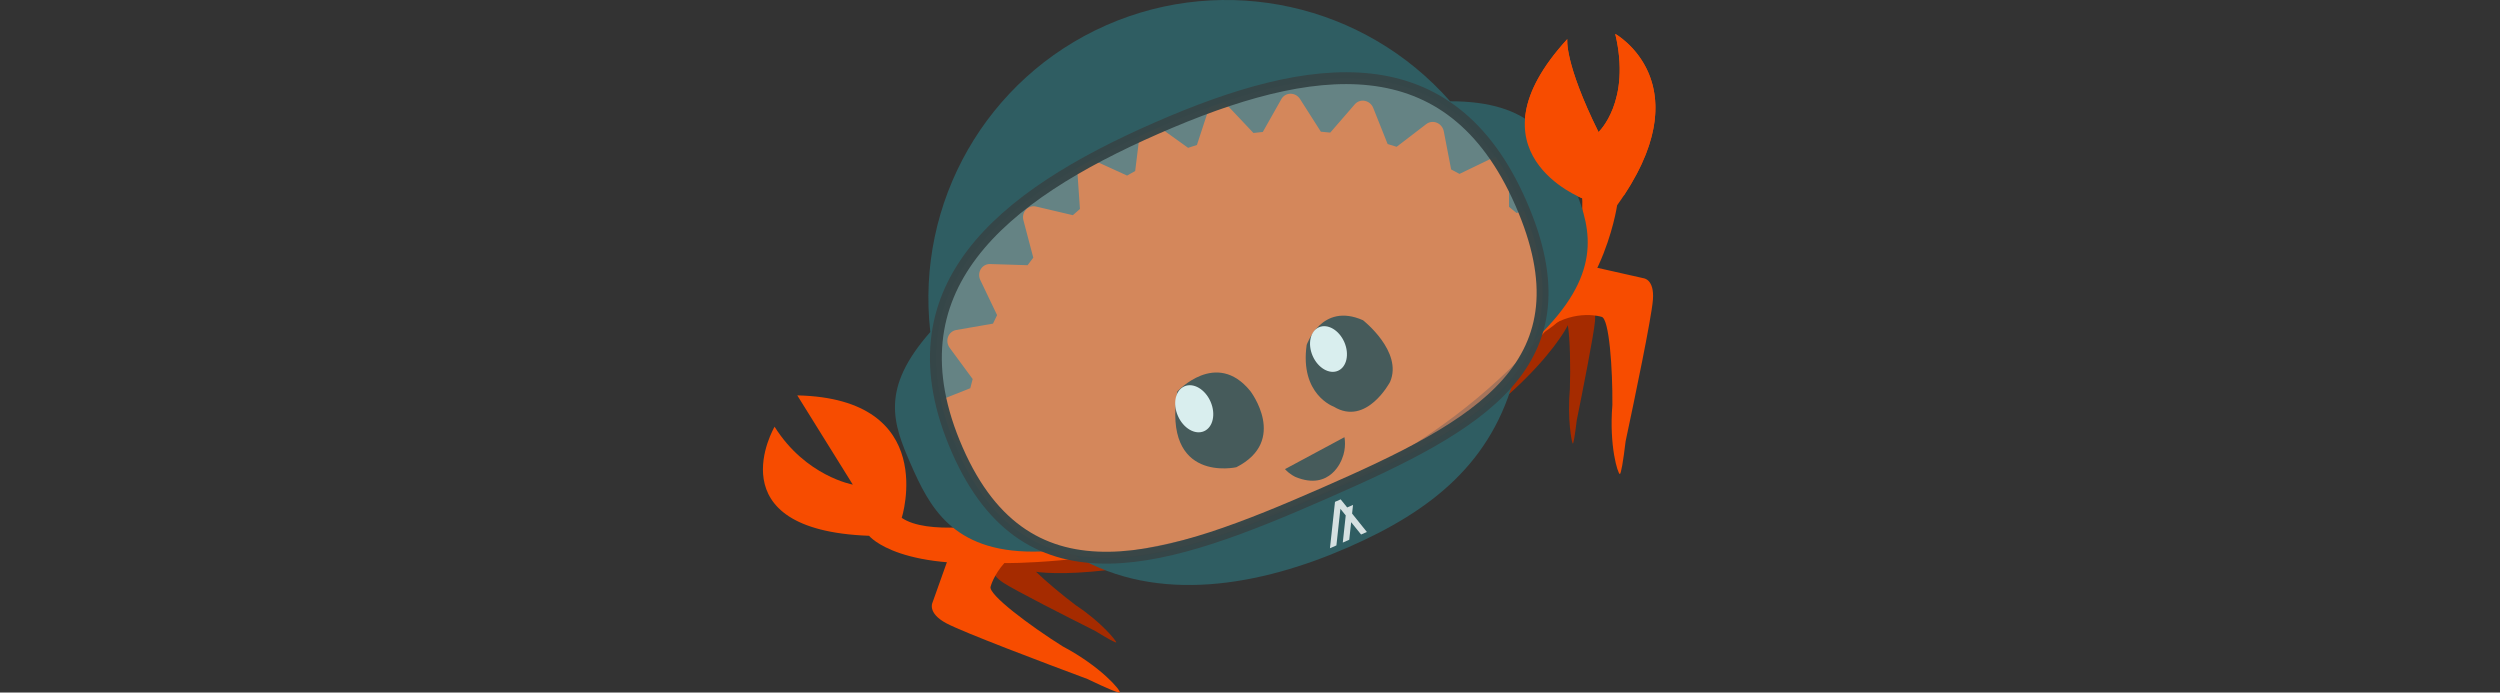 <?xml version="1.0" encoding="UTF-8" standalone="no"?>
<svg
   xmlns:serif="http://www.serif.com/"
   xmlns:osb="http://www.openswatchbook.org/uri/2009/osb"
   xmlns:dc="http://purl.org/dc/elements/1.1/"
   xmlns:cc="http://creativecommons.org/ns#"
   xmlns:rdf="http://www.w3.org/1999/02/22-rdf-syntax-ns#"
   xmlns:svg="http://www.w3.org/2000/svg"
   xmlns="http://www.w3.org/2000/svg"
   xmlns:sodipodi="http://sodipodi.sourceforge.net/DTD/sodipodi-0.dtd"
   xmlns:inkscape="http://www.inkscape.org/namespaces/inkscape"
   width="3001.629"
   height="831.482"
   viewBox="0 0 3001.629 831.482"
   version="1.1"
   xml:space="preserve"
   style="clip-rule:evenodd;fill-rule:evenodd;stroke-linejoin:round;stroke-miterlimit:1.414"
   id="svg39"
   sodipodi:docname="rustacean-flat-algonaut.svg"
   inkscape:export-filename="/home/gedl/Downloads/algonaut.png"
   inkscape:export-xdpi="96.099998"
   inkscape:export-ydpi="96.099998"
   inkscape:version="1.0.2 (394de47547, 2021-03-26)"><rect x="0" y="0" width="3001.629" height="831.482" fill="#333333" stroke="none"/><defs
   id="defs43"><linearGradient
     id="linearGradient3144"
     osb:paint="gradient"><stop
       style="stop-color:#45526c;stop-opacity:1;"
       offset="0"
       id="stop3152" /><stop
       style="stop-color:#45526c;stop-opacity:0;"
       offset="1"
       id="stop3154" /></linearGradient><linearGradient
     id="linearGradient3144-6"
     osb:paint="gradient"><stop
       style="stop-color:#45526c;stop-opacity:1;"
       offset="0"
       id="stop3140" /><stop
       style="stop-color:#45526c;stop-opacity:0;"
       offset="1"
       id="stop3142" /></linearGradient></defs><sodipodi:namedview
   pagecolor="#ffffff"
   bordercolor="#666666"
   borderopacity="1"
   objecttolerance="10"
   gridtolerance="10"
   guidetolerance="10"
   inkscape:pageopacity="0"
   inkscape:pageshadow="2"
   inkscape:window-width="1600"
   inkscape:window-height="836"
   id="namedview41"
   showgrid="false"
   inkscape:snap-nodes="false"
   inkscape:snap-global="true"
   inkscape:document-rotation="0"
   inkscape:zoom="0.213125"
   inkscape:cx="1463.7482"
   inkscape:cy="332.49931"
   inkscape:window-x="0"
   inkscape:window-y="27"
   inkscape:window-maximized="1"
   inkscape:current-layer="layer2" />
    
<g
   inkscape:groupmode="layer"
   id="layer1"
   inkscape:label="bottom"
   transform="translate(-51.881,3.835)"><path
     id="path47-3-6-3-5-3-0-1"
     style="clip-rule:evenodd;fill:#364547;fill-opacity:1;fill-rule:evenodd;stroke:none;stroke-width:14.242;stroke-linejoin:round;stroke-miterlimit:1.414;stroke-dasharray:none;stroke-opacity:0.969"
     d="m 1877.081,240.946 c 84.907,193.821 -48.968,266.424 -235.819,348.278 -186.851,81.854 -355.921,141.961 -440.828,-51.859 -84.907,-193.821 52.489,-304.592 239.34,-386.446 186.851,-81.854 352.401,-103.793 437.307,90.027 z"
     sodipodi:nodetypes="sssss"
     inkscape:export-xdpi="96.099998"
     inkscape:export-ydpi="96.099998"
     inkscape:label="interior" /></g><g
   inkscape:groupmode="layer"
   id="layer4"
   inkscape:label="medium"
   transform="translate(-51.881,3.835)"><g
     id="Layer-1"
     serif:id="Layer 1"
     style="clip-rule:evenodd;fill-rule:evenodd;stroke-linejoin:round;stroke-miterlimit:1.414"
     transform="rotate(-23.657,1149.203,-1842.867)"
     inkscape:label="ferri"><g
       transform="translate(1009.4,506.362)"
       id="g4"><path
         d="m 0,-7.203 -12.072,-25.006 c 0.063,-0.947 0.111,-1.898 0.111,-2.853 0,-28.346 -29.478,-54.471 -79.069,-75.389 v 17.393 c -4.836,-1.919 -9.871,-3.787 -15.117,-5.593 v -8.108 c -70.874,-25.56 -176.383,-41.778 -294.241,-41.778 -102.973,0 -196.529,12.38 -265.791,32.554 v 28.246 h -0.002 v -34.188 c -70.96,22.55 -114.954,53.877 -114.954,88.515 0,5.46 1.101,10.838 3.217,16.113 l -7.228,12.867 c 0,0 -5.792,7.512 4.406,23.362 8.994,13.977 54.048,68.685 77.827,97.335 10.214,14.687 17.141,23.734 17.746,22.859 0.955,-1.386 -6.351,-28.961 -26.635,-60.423 -9.466,-16.895 -20.768,-39.283 -27.554,-55.819 18.942,11.99 130.23,68.029 357.232,67.801 231.994,-0.232 335.115,-72.851 346.433,-82.737 -3.955,15.889 -17.468,48.033 -28.245,70.638 -17.706,32.331 -24.12,60.478 -23.296,61.87 0.524,0.878 6.565,-8.441 15.476,-23.543 C -51.025,87.37 -11.739,30.974 -3.889,16.608 5.007,0.323 0,-7.203 0,-7.203"
         style="fill:#a52b00;fill-rule:nonzero"
         id="path2" /></g><g
       transform="translate(1079.49,294.885)"
       id="g8"><path
         d="m 0,204.135 -79.343,-58.446 c -0.745,-2.6 -1.49,-5.201 -2.26,-7.781 l 26.062,-37.754 c 2.66,-3.84 3.196,-8.832 1.469,-13.211 -1.731,-4.358 -5.515,-7.482 -9.99,-8.247 l -44.066,-7.479 c -1.709,-3.485 -3.498,-6.916 -5.294,-10.319 L -94.907,18.51 c 1.903,-4.317 1.505,-9.335 -1.022,-13.254 -2.517,-3.937 -6.786,-6.237 -11.338,-6.058 l -44.724,1.625 c -2.315,-3.016 -4.667,-6.003 -7.067,-8.937 l 10.278,-45.432 c 1.042,-4.612 -0.274,-9.443 -3.487,-12.794 -3.195,-3.339 -7.838,-4.722 -12.253,-3.639 l -43.562,10.709 c -2.82,-2.493 -5.688,-4.953 -8.588,-7.365 l 1.567,-46.641 c 0.168,-4.721 -2.033,-9.208 -5.812,-11.829 -3.777,-2.636 -8.57,-3.032 -12.701,-1.074 l -40.638,19.321 c -3.273,-1.878 -6.565,-3.737 -9.892,-5.537 l -7.181,-45.961 c -0.729,-4.656 -3.724,-8.612 -7.919,-10.418 -4.185,-1.817 -8.976,-1.228 -12.648,1.536 l -36.232,27.185 c -3.569,-1.185 -7.153,-2.32 -10.779,-3.407 l -15.617,-43.585 c -1.588,-4.443 -5.25,-7.706 -9.716,-8.624 -4.45,-0.909 -9.028,0.632 -12.114,4.08 l -30.499,34.119 c -3.685,-0.423 -7.377,-0.81 -11.076,-1.131 l -23.549,-39.676 c -2.384,-4.018 -6.597,-6.464 -11.139,-6.464 -4.529,0 -8.75,2.446 -11.118,6.464 l -23.555,39.676 c -3.701,0.321 -7.408,0.708 -11.088,1.131 l -30.499,-34.119 c -3.09,-3.448 -7.684,-4.989 -12.122,-4.08 -4.46,0.93 -8.128,4.181 -9.707,8.624 l -15.629,43.585 c -3.621,1.087 -7.205,2.23 -10.78,3.407 l -36.22,-27.185 c -3.683,-2.774 -8.478,-3.361 -12.668,-1.536 -4.181,1.806 -7.188,5.762 -7.913,10.418 l -7.186,45.961 c -3.322,1.8 -6.614,3.649 -9.895,5.537 l -40.634,-19.321 c -4.127,-1.966 -8.945,-1.562 -12.704,1.074 -3.773,2.621 -5.98,7.108 -5.81,11.829 l 1.562,46.641 c -2.894,2.412 -5.756,4.872 -8.591,7.365 l -43.554,-10.709 c -4.423,-1.074 -9.062,0.3 -12.265,3.639 -3.221,3.351 -4.526,8.182 -3.491,12.794 l 10.257,45.432 c -2.378,2.945 -4.733,5.921 -7.042,8.937 l -44.724,-1.625 c -4.513,-0.135 -8.821,2.121 -11.343,6.058 -2.527,3.919 -2.91,8.937 -1.029,13.254 l 18.528,42.388 c -1.799,3.403 -3.586,6.834 -5.309,10.319 l -44.063,7.479 c -4.479,0.754 -8.252,3.876 -9.994,8.247 -1.728,4.379 -1.167,9.371 1.474,13.211 l 26.066,37.754 c -0.201,0.667 -0.387,1.339 -0.587,2.008 l -73.696,78.285 c 0,0 -11.296,8.851 5.147,29.654 14.5,18.351 88.951,91.096 128.271,129.205 16.606,19.348 27.984,31.329 29.172,30.293 1.876,-1.645 -7.972,-36.847 -40.682,-78.149 -25.216,-37.056 -57.941,-94.049 -50.267,-100.618 0,0 8.729,-11.081 26.242,-19.057 0.641,0.512 -0.662,-0.507 0,0 0,0 369.595,170.491 712.429,2.884 39.164,-7.025 62.873,13.955 62.873,13.955 8.176,4.74 -12.996,63.344 -30.407,102.137 -23.679,44.05 -27.151,78.422 -25.144,79.614 1.268,0.757 9.883,-12.353 22.172,-33.217 C -67.814,332.649 -10.492,252.1 0,232.534 11.895,210.352 0,204.135 0,204.135"
         style="fill:#f74c00;fill-rule:nonzero"
         id="path6" /></g><g
       transform="translate(917.896,244.679)"
       id="g12"><path
         d="m 0,232.466 c 0,0 53.179,-2.466 123.032,-73.462 l 9.898,-21.979 c 0,0 -108.417,-107.848 60.118,-182.291 0,0 -14.755,24.112 -10.426,117.272 0,0 50.815,-17.649 65.714,-99.94 0,0 74.12,97.724 -80.502,189.377 0,0 -72.54,116.289 -174.805,105.15 z"
         style="fill:#f74c00;fill-rule:nonzero"
         id="path10" /></g><g
       transform="translate(676.997,488.361)"
       id="g16"><path
         d="m 0,-78.192 c 0,0 36.935,-40.443 73.871,0 0,0 29.022,53.927 0,80.887 0,0 -47.487,37.748 -73.871,0 0,0 -31.658,-29.659 0,-80.887"
         style="fill-rule:nonzero"
         id="path14" /></g><g
       transform="translate(719.761,425.169)"
       id="g20-8"><path
         d="m 0,0.004 c 0,15.746 -9.282,28.514 -20.732,28.514 -11.448,0 -20.73,-12.768 -20.73,-28.514 0,-15.75 9.282,-28.518 20.73,-28.518 C -9.282,-28.514 0,-15.746 0,0.004"
         style="fill:#ffffff;fill-rule:nonzero"
         id="path18-9" /></g><g
       transform="translate(512.148,482.736)"
       id="g24"><path
         d="m 0,-83.609 c 0,0 63.355,-28.052 80.648,34.562 0,0 18.114,72.98 -52.03,77.099 0,0 -89.444,-17.228 -28.618,-111.661"
         style="fill-rule:nonzero"
         id="path22" /></g><g
       transform="translate(543.968,426.204)"
       id="g28"><path
         d="m 0,0.002 c 0,16.239 -9.572,29.409 -21.381,29.409 -11.804,0 -21.379,-13.17 -21.379,-29.409 0,-16.244 9.575,-29.411 21.379,-29.411 C -9.572,-29.409 0,-16.242 0,0.002"
         style="fill:#ffffff;fill-rule:nonzero"
         id="path26" /></g><g
       transform="translate(593.317,576.574)"
       id="g32"><path
         d="m 0,-40.271 80.796,-6.484 c 0,0 -2.738,13.006 -13.279,22.769 0,0 -27.79,30.47 -59.673,-2.533 0,0 -5.217,-5.629 -7.844,-13.752"
         style="fill-rule:nonzero"
         id="path30" /></g><g
       transform="translate(269.796,270.778)"
       id="g36"><path
         d="m 0,190.741 c -0.667,0 -1.321,0.049 -1.973,0.101 -26.234,-5.971 -99.973,-25.185 -119.464,-56.363 0,0 99.227,-112.872 -55.86,-185.019 l 18.057,124.878 c 0,0 -47.809,-31.949 -58.126,-101.346 0,0 -116.423,84.494 51.384,165.474 0,0 15.22,57.187 161.349,102.815 l 0.107,-0.435 c 1.471,0.272 2.977,0.435 4.526,0.435 13.808,0 25.003,-11.312 25.003,-25.271 0,-13.956 -11.195,-25.269 -25.003,-25.269"
         style="fill:#f74c00;fill-rule:nonzero"
         id="path34" /></g></g></g><g
   inkscape:groupmode="layer"
   id="layer2"
   inkscape:label="top"
   transform="translate(-51.881,3.835)"><path
     id="path47-9-6"
     style="clip-rule:evenodd;fill:#2f5d62;fill-opacity:1;fill-rule:evenodd;stroke:none;stroke-width:0;stroke-linejoin:round;stroke-miterlimit:1.414;stroke-dasharray:none;stroke-opacity:1"
     d="M 1379.72,26.631 C 1236.546,89.86 1151.14,238.97 1168.865,394.766 c -59.994,68.051 -45.104,109.31 -23.574,158.456 22.162,50.59 49.535,105.399 147.225,105.242 9.847,-0.016 19.932,-0.335 30.206,-0.923 -49.371,-14.751 -90.916,-51.619 -121.523,-121.488 -16.657,-38.025 -24.752,-72.849 -25.6,-104.888 -2.803,-130.656 115.187,-214.854 264.965,-280.467 149.259,-65.386 284.922,-92.535 376.748,-2.021 -0.807,-1.148 -1.621,-2.291 -2.441,-3.429 24.128,23.052 45.301,54.039 62.976,94.386 30.145,68.814 32.705,122.345 15.115,166.439 6.274,-6.158 12.308,-12.345 18.055,-18.555 66.347,-71.703 49.852,-123.322 27.69,-173.912 -22.154,-50.572 -48.158,-95.975 -145.76,-95.851 C 1689.888,0.766 1523.244,-36.242 1380.695,26.204 c -0.325,0.142 -0.65,0.284 -0.974,0.427 z m -36.783,636.749 c 99.119,58.586 222.311,36.071 327.636,-10.069 100.32,-43.949 172.886,-101.612 200.5,-207.737 -44.246,58.483 -129.046,99.634 -229.02,143.429 -110.501,48.407 -214.781,89.202 -299.115,74.377 z"
     inkscape:label="helmet"
     inkscape:export-xdpi="96"
     inkscape:export-ydpi="96"
     sodipodi:nodetypes="ccsscscsccsccsccccccsc" /><path
     id="path47-3-6-3-5-3-0"
     style="clip-rule:evenodd;fill:#a6d6d6;fill-opacity:0.424;fill-rule:evenodd;stroke:#364547;stroke-width:14.242;stroke-linejoin:round;stroke-miterlimit:1.414;stroke-dasharray:none;stroke-opacity:0.969"
     d="m 1877.892,240.024 c 84.907,193.821 -48.968,266.424 -235.82,348.278 -186.851,81.854 -355.922,141.961 -440.828,-51.859 -84.907,-193.821 52.489,-304.592 239.34,-386.446 186.851,-81.854 352.401,-103.793 437.307,90.027 z"
     sodipodi:nodetypes="sssss"
     inkscape:export-xdpi="96.099998"
     inkscape:export-ydpi="96.099998"
     inkscape:label="glass" /><path
     id="path10-5"
     style="clip-rule:evenodd;fill:#f74c00;fill-rule:nonzero;stroke-linejoin:round;stroke-miterlimit:1.414"
     inkscape:label="clamp"
     d="m 1933.638,43.143 c -124.502,135.813 18.078,191.096 18.078,191.096 l 3.675,16.04 46.454,-19.833 C 2092.351,93.286 1991.234,36.835 1991.234,36.835 2010.606,118.189 1971.142,154.744 1971.142,154.744 1929.796,71.15 1933.638,43.143 1933.638,43.143 Z"
     sodipodi:nodetypes="ccccccc" /><g
     id="lINT7W"
     transform="matrix(0.186,-0.082,0.082,0.186,1573.969,588.652)"
     style="fill:#fcffff;fill-opacity:0.808;stroke:none;stroke-opacity:0.969"
     inkscape:export-xdpi="96"
     inkscape:export-ydpi="96"
     inkscape:label="algo"><polygon
       points="205.82,444.36 343.64,205.64 380.18,205.64 396.18,264.95 433.88,264.95 408.14,309.71 444.18,444.32 406.81,444.32 382.54,354.04 330.36,444.33 288.64,444.33 369.29,304.57 356.31,256.05 247.56,444.36 "
       id="polygon4"
       style="fill:#fcffff;fill-opacity:0.808;stroke:none;stroke-opacity:0.969" /></g></g></svg>
